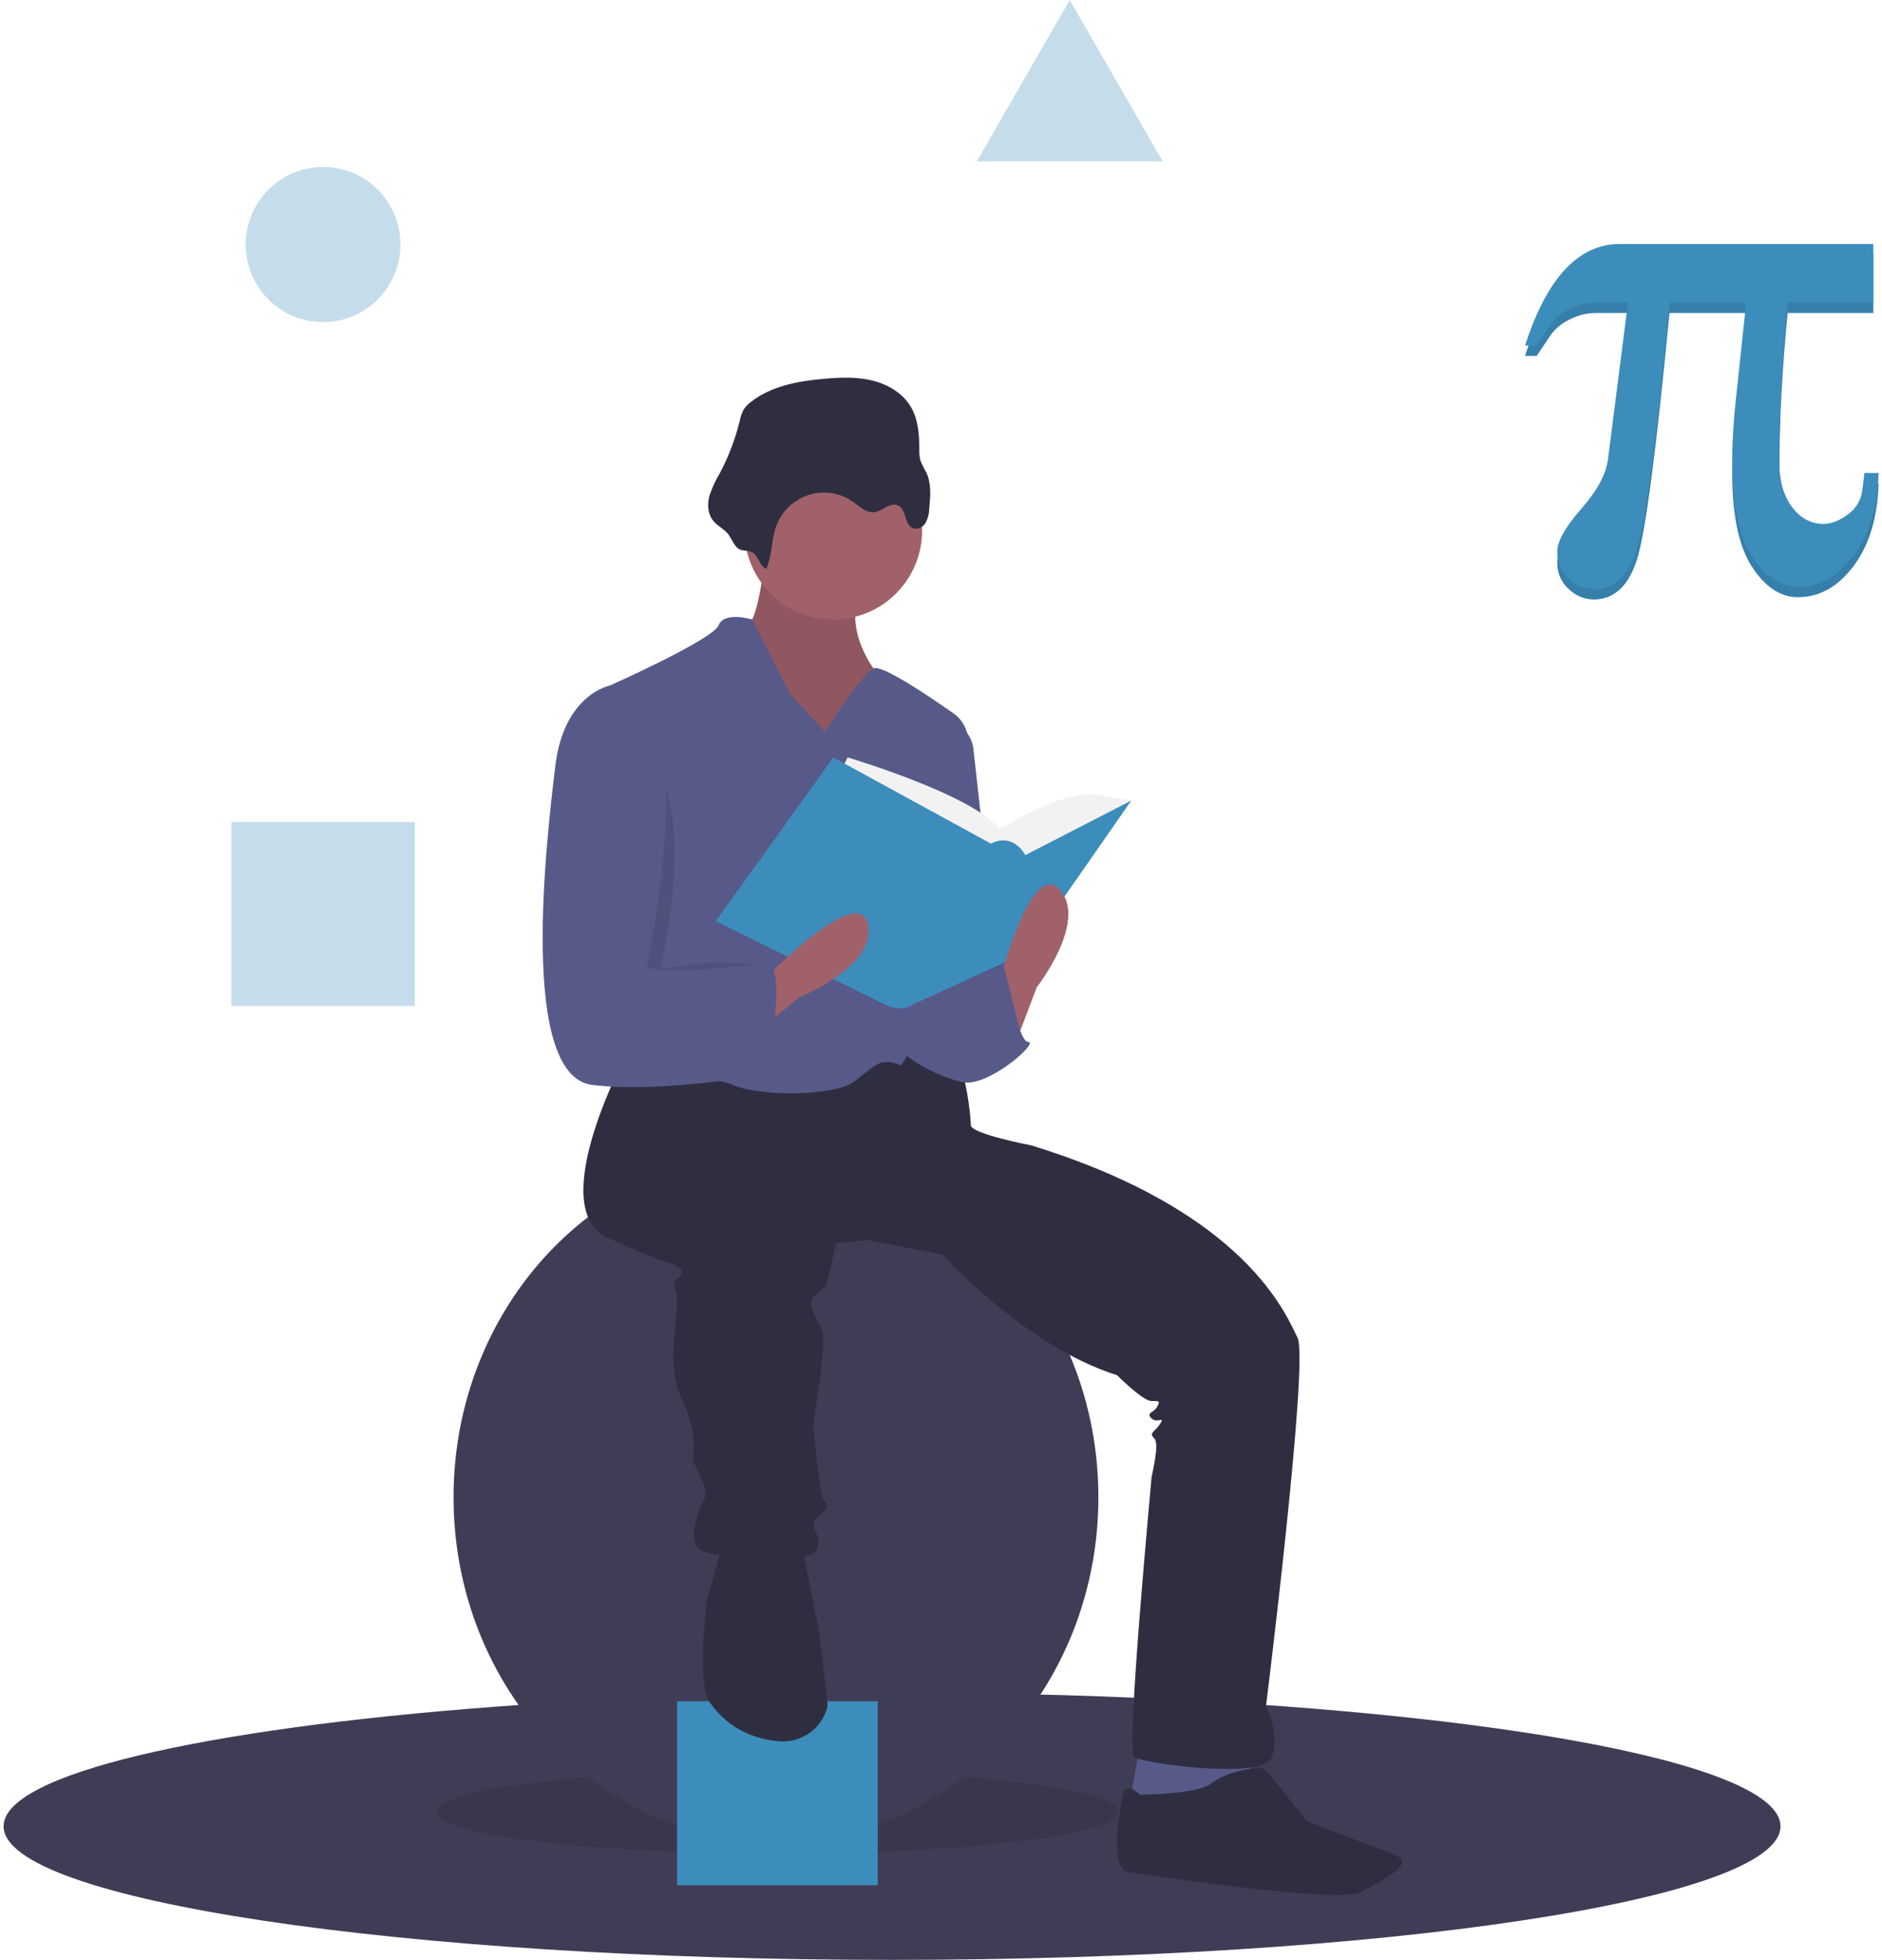 <svg width="270" height="281" viewBox="0 0 270 281" fill="none" xmlns="http://www.w3.org/2000/svg">
<g clip-path="url(#clip0_2411_3383)">
<path d="M255.438 261.844C255.438 272.423 198.372 281 127.976 281C57.58 281 0.515 272.423 0.515 261.844C0.515 254.355 29.119 247.866 70.808 244.719C87.999 243.417 107.422 242.688 127.976 242.688C136.426 242.688 144.682 242.812 152.667 243.046C211.246 244.777 255.438 252.534 255.438 261.844Z" fill="#3F3D56"/>
<path opacity="0.1" d="M111.529 265.758C138.552 265.758 160.458 263.083 160.458 259.784C160.458 256.485 138.552 253.811 111.529 253.811C84.507 253.811 62.601 256.485 62.601 259.784C62.601 263.083 84.507 265.758 111.529 265.758Z" fill="black"/>
<path d="M111.324 264.11C136.871 264.11 157.58 241.977 157.58 214.675C157.58 187.373 136.871 165.241 111.324 165.241C85.778 165.241 65.068 187.373 65.068 214.675C65.068 241.977 85.778 264.11 111.324 264.11Z" fill="#3F3D56"/>
<path d="M125.92 243.924H97.139V270.289H125.92V243.924Z" fill="#3C8DBC"/>
<path d="M163.542 250.31L161.897 259.373L172.588 261.02L179.578 256.901L179.166 250.31H163.542Z" fill="#575A89"/>
<path d="M109.679 80.172C109.679 80.172 108.857 89.647 106.801 90.059C104.745 90.471 111.324 106.949 111.324 106.949H121.192L129.004 104.889L125.304 95.826C125.304 95.826 120.37 89.235 124.07 83.879C127.771 78.524 109.679 80.172 109.679 80.172Z" fill="#A0616A"/>
<path opacity="0.1" d="M109.679 80.172C109.679 80.172 108.857 89.647 106.801 90.059C104.745 90.471 111.324 106.949 111.324 106.949H121.192L129.004 104.889L125.304 95.826C125.304 95.826 120.37 89.235 124.07 83.879C127.771 78.524 109.679 80.172 109.679 80.172Z" fill="black"/>
<path d="M89.121 152.676C89.121 152.676 78.431 173.274 87.065 177.393C95.7 181.513 97.756 181.101 97.756 182.337C97.756 183.573 96.111 183.161 96.933 185.221C97.756 187.28 95.289 195.519 97.756 200.463C100.223 205.406 99.4 209.114 99.4 209.114C99.4 209.114 99.4 209.526 100.223 211.174C101.045 212.822 101.456 214.057 101.045 214.881C100.634 215.705 98.167 221.061 100.634 222.297C103.101 223.532 115.847 224.356 117.08 222.297C118.314 220.237 115.847 219.001 117.08 217.765C118.314 216.529 119.136 216.117 118.314 215.293C117.492 214.469 116.669 204.17 116.669 204.17C116.669 204.17 118.725 192.224 117.903 190.576C117.08 188.928 115.847 187.28 116.669 186.044C117.492 184.809 118.314 185.221 118.725 183.573C119.136 181.925 119.959 178.217 119.959 178.217L124.481 177.805L135.172 179.865C135.172 179.865 147.096 193.048 160.253 197.167C160.253 197.167 163.953 200.875 165.187 200.875C166.42 200.875 166.42 200.875 166.009 201.699C165.598 202.523 164.365 202.523 165.187 203.347C166.009 204.17 167.243 202.935 166.42 204.17C165.598 205.406 164.776 205.406 165.598 206.23C166.42 207.054 165.187 211.586 165.187 211.998C165.187 212.41 161.486 251.133 162.72 251.957C163.953 252.781 181.222 255.253 182.456 251.957C183.689 248.662 181.634 244.542 181.634 244.542C181.634 244.542 187.801 195.107 186.156 191.812C184.512 188.516 178.755 173.686 147.918 164.211C147.918 164.211 139.283 162.563 139.283 161.327C139.283 160.091 138.461 152.264 136.816 151.852C135.172 151.44 125.715 151.028 125.715 151.028L113.791 154.736L97.344 151.852L89.121 152.676Z" fill="#2F2E41"/>
<path d="M103.512 221.884L101.456 229.299C101.456 229.299 99.811 241.246 101.867 244.13C103.482 246.395 106.365 249.168 111.712 249.655C113.211 249.793 114.711 249.414 115.966 248.581C117.22 247.748 118.153 246.511 118.611 245.075C118.672 244.903 118.711 244.724 118.725 244.542C118.725 243.718 117.491 233.831 117.491 233.831L115.436 223.532L115.024 220.648L103.512 221.884Z" fill="#2F2E41"/>
<path d="M163.542 257.313C163.542 257.313 161.486 255.253 161.075 257.313C160.664 259.372 159.019 268.023 161.898 268.435C164.776 268.847 192.324 272.967 195.202 271.319C198.08 269.671 203.425 267.199 200.136 265.964C196.847 264.728 187.39 261.02 187.39 261.02C187.39 261.02 182.045 254.017 181.222 253.605C180.4 253.193 175.877 254.017 173.821 255.665C171.766 257.313 163.542 257.313 163.542 257.313Z" fill="#2F2E41"/>
<path d="M119.547 88.823C126.587 88.823 132.294 83.105 132.294 76.052C132.294 68.999 126.587 63.282 119.547 63.282C112.508 63.282 106.801 68.999 106.801 76.052C106.801 83.105 112.508 88.823 119.547 88.823Z" fill="#A0616A"/>
<path d="M118.314 104.89L113.38 99.534L107.91 88.823C107.91 88.823 103.923 87.587 103.1 89.647C102.278 91.707 87.476 98.298 87.476 98.298C87.476 98.298 91.177 132.902 89.532 136.198C87.887 139.494 85.009 152.676 87.476 153.912C89.943 155.148 101.456 153.912 105.156 155.56C108.857 157.208 119.547 157.208 122.425 155.148C125.303 153.088 126.126 151.44 129.004 152.676C131.454 153.728 137.182 117.759 138.831 107.039C138.97 106.139 138.855 105.218 138.498 104.38C138.142 103.542 137.558 102.821 136.813 102.298C133.124 99.705 126.48 95.237 125.303 95.826C123.659 96.65 118.314 104.89 118.314 104.89Z" fill="#575A89"/>
<path d="M135.994 103.241C136.959 103.483 137.828 104.015 138.483 104.766C139.138 105.517 139.548 106.45 139.657 107.441L142.984 137.433C142.984 137.433 134.76 155.148 130.649 143.201C126.537 131.254 135.994 103.241 135.994 103.241Z" fill="#575A89"/>
<path d="M135.172 140.317L144.217 137.846C144.217 137.846 145.862 149.38 147.507 149.38C149.151 149.38 141.75 155.972 138.05 155.148C134.349 154.324 129.004 151.44 128.593 149.38C128.182 147.321 132.293 138.67 132.293 138.67L135.172 140.317Z" fill="#575A89"/>
<path d="M109.925 81.562C110.792 79.647 110.642 77.413 111.358 75.437C111.742 74.379 112.364 73.424 113.177 72.647C113.99 71.87 114.972 71.292 116.045 70.957C117.118 70.623 118.253 70.542 119.363 70.72C120.472 70.898 121.525 71.331 122.44 71.985C123.362 72.643 124.286 73.569 125.411 73.443C126.623 73.307 127.703 71.953 128.817 72.45C130.052 73 129.719 75.216 130.969 75.728C131.628 75.998 132.406 75.583 132.786 74.981C133.118 74.347 133.299 73.646 133.314 72.931C133.487 71.174 133.643 69.314 132.882 67.721C132.562 67.182 132.284 66.618 132.048 66.037C131.915 65.493 131.862 64.933 131.89 64.375C131.883 62.309 131.732 60.155 130.695 58.371C129.544 56.39 127.416 55.124 125.196 54.572C122.977 54.019 120.651 54.104 118.372 54.297C114.604 54.617 110.675 55.302 107.707 57.648C107.303 57.944 106.956 58.309 106.682 58.727C106.421 59.224 106.237 59.758 106.136 60.31C105.494 62.928 104.532 65.457 103.271 67.839C102.664 68.849 102.169 69.922 101.792 71.038C101.478 72.173 101.499 73.466 102.158 74.441C102.694 75.235 103.552 75.659 104.226 76.308C104.893 76.951 105.206 78.188 105.945 78.675C106.591 79.1 107.364 78.8 108.023 79.251C108.868 79.829 108.93 81.098 109.925 81.562Z" fill="#2F2E41"/>
<path d="M120.37 111.068L121.603 108.597C121.603 108.597 139.694 113.952 143.395 118.896C143.395 118.896 152.441 113.128 157.375 113.952L162.309 114.776L147.095 128.371L127.771 126.723L120.37 111.068Z" fill="#F2F2F2"/>
<path d="M119.547 108.597L102.689 132.078L126.948 144.025C126.948 144.025 129.216 145.261 130.96 144.025L147.095 136.61L162.309 114.776L147.095 122.603C147.095 122.603 145.451 119.308 142.161 120.955L119.547 108.597Z" fill="#3C8DBC"/>
<path d="M145.451 150.204L148.74 141.553C148.74 141.553 156.141 132.078 152.03 127.547C147.918 123.015 143.395 140.729 143.395 140.729L145.451 150.204Z" fill="#A0616A"/>
<path d="M107.499 148.824L114.676 142.994C114.676 142.994 125.823 138.518 124.536 132.531C123.248 126.545 110.465 139.594 110.465 139.594L107.499 148.824Z" fill="#A0616A"/>
<path opacity="0.1" d="M89.738 107.155H89.326C89.326 107.155 82.953 99.534 81.72 109.833C80.486 120.132 76.375 154.324 87.065 155.56C97.755 156.796 105.362 150.41 105.362 150.41C105.362 150.41 113.174 138.464 110.296 138.464C108.903 138.464 105.116 137.837 101.661 138.052C97.976 138.281 94.665 139.321 94.877 138.258C95.288 136.198 101.25 110.039 89.738 107.155Z" fill="black"/>
<path d="M89.121 99.122L87.476 98.298C87.476 98.298 80.898 99.534 79.664 109.833C78.431 120.131 74.319 154.324 85.009 155.56C95.7 156.795 110.09 153.912 110.09 153.912C110.09 153.912 112.969 138.257 110.09 138.257C107.212 138.257 92.41 140.317 92.822 138.257C93.233 136.198 100.634 102.005 89.121 99.122Z" fill="#575A89"/>
<path d="M139.489 145.467L144.023 138.504L146.89 149.998L139.489 153.294V145.467Z" fill="#575A89"/>
<path d="M46.349 46.185C52.48 46.185 57.45 41.206 57.45 35.063C57.45 28.92 52.48 23.94 46.349 23.94C40.217 23.94 35.247 28.92 35.247 35.063C35.247 41.206 40.217 46.185 46.349 46.185Z" fill="#3C8DBC" fill-opacity="0.3"/>
<path d="M59.506 117.866H33.191V144.231H59.506V117.866Z" fill="#3C8DBC" fill-opacity="0.3"/>
<path d="M153.469 0L160.129 11.558L166.789 23.116H153.469H140.148L146.808 11.558L153.469 0Z" fill="#3C8DBC" fill-opacity="0.3"/>
<path d="M269.514 69.303C269.355 74.234 268.157 78.186 265.919 81.16C263.68 84.134 261.021 85.622 257.942 85.622C255.433 85.622 253.234 84.166 251.345 81.256C249.456 78.345 248.511 73.868 248.512 67.823C248.512 66.487 248.543 65.215 248.607 64.006C248.67 62.798 248.75 61.652 248.845 60.571L250.512 44.872H239.51C237.606 64.722 236.042 76.532 234.819 80.301C233.597 84.071 231.525 85.956 228.604 85.956C227.286 85.923 226.028 85.395 225.08 84.477C224.53 83.989 224.096 83.385 223.808 82.708C223.519 82.031 223.385 81.299 223.413 80.564C223.413 79.101 224.564 77.057 226.866 74.432C229.168 71.808 230.446 69.414 230.7 67.251L233.557 44.872H228.938C227.635 44.88 226.354 45.199 225.199 45.802C224.136 46.291 223.212 47.037 222.508 47.973L220.46 51.027H218.793C220.349 46.192 222.262 42.558 224.532 40.124C226.802 37.69 229.413 36.474 232.367 36.474H268.753V44.872H256.465C256.084 48.689 255.79 52.506 255.584 56.324C255.377 60.141 255.274 63.974 255.275 67.823C255.275 70.432 255.878 72.548 257.084 74.17C258.291 75.792 259.799 76.603 261.609 76.603C262.72 76.603 263.887 76.15 265.109 75.243C265.69 74.835 266.175 74.306 266.533 73.693C266.891 73.079 267.112 72.396 267.181 71.689C267.276 70.989 267.348 70.44 267.395 70.042C267.443 69.645 267.467 69.398 267.467 69.303L269.514 69.303Z" fill="#3C8DBC"/>
<path opacity="0.1" d="M269.514 69.303C269.355 74.234 268.157 78.186 265.919 81.16C263.68 84.134 261.021 85.622 257.942 85.622C255.433 85.622 253.234 84.166 251.345 81.256C249.456 78.345 248.511 73.868 248.512 67.823C248.512 66.487 248.543 65.215 248.607 64.006C248.67 62.798 248.75 61.652 248.845 60.571L250.512 44.872H239.51C237.606 64.722 236.042 76.532 234.819 80.301C233.597 84.071 231.525 85.956 228.604 85.956C227.286 85.923 226.028 85.395 225.08 84.477C224.53 83.989 224.096 83.385 223.808 82.708C223.519 82.031 223.385 81.299 223.413 80.564C223.413 79.101 224.564 77.057 226.866 74.432C229.168 71.808 230.446 69.414 230.7 67.251L233.557 44.872H228.938C227.635 44.88 226.354 45.199 225.199 45.802C224.136 46.291 223.212 47.037 222.508 47.973L220.46 51.027H218.793C220.349 46.192 222.262 42.558 224.532 40.124C226.802 37.69 229.413 36.474 232.367 36.474H268.753V44.872H256.465C256.084 48.689 255.79 52.506 255.584 56.324C255.377 60.141 255.274 63.974 255.275 67.823C255.275 70.432 255.878 72.548 257.084 74.17C258.291 75.792 259.799 76.603 261.609 76.603C262.72 76.603 263.887 76.15 265.109 75.243C265.69 74.835 266.175 74.306 266.533 73.693C266.891 73.079 267.112 72.396 267.181 71.689C267.276 70.989 267.348 70.44 267.395 70.042C267.443 69.645 267.467 69.398 267.467 69.303L269.514 69.303Z" fill="black"/>
<path d="M269.514 67.812C269.355 72.743 268.157 76.696 265.919 79.669C263.68 82.644 261.021 84.131 257.942 84.131C255.433 84.131 253.234 82.676 251.345 79.765C249.456 76.854 248.511 72.377 248.512 66.333C248.512 64.997 248.543 63.724 248.607 62.515C248.67 61.307 248.75 60.162 248.845 59.08L250.512 43.381H239.51C237.606 63.231 236.042 75.041 234.819 78.811C233.597 82.58 231.525 84.465 228.604 84.465C227.286 84.433 226.028 83.905 225.08 82.986C224.53 82.498 224.096 81.894 223.808 81.217C223.519 80.541 223.385 79.808 223.413 79.073C223.413 77.61 224.564 75.567 226.866 72.942C229.168 70.317 230.446 67.923 230.7 65.76L233.557 43.381H228.938C227.635 43.389 226.354 43.708 225.199 44.312C224.136 44.8 223.212 45.547 222.508 46.483L220.46 49.536H218.793C220.349 44.701 222.262 41.067 224.532 38.633C226.802 36.2 229.413 34.983 232.367 34.983H268.753V43.381H256.465C256.084 47.198 255.79 51.016 255.584 54.833C255.377 58.65 255.274 62.484 255.275 66.333C255.275 68.942 255.878 71.057 257.084 72.679C258.291 74.302 259.799 75.113 261.609 75.113C262.72 75.113 263.887 74.659 265.109 73.753C265.69 73.345 266.175 72.816 266.533 72.202C266.891 71.589 267.112 70.905 267.181 70.198C267.276 69.498 267.348 68.95 267.395 68.552C267.443 68.154 267.467 67.908 267.467 67.812H269.514Z" fill="#3C8DBC"/>
</g>
<defs>
<clipPath id="clip0_2411_3383">
<rect width="269" height="281" fill="white" transform="translate(0.515)"/>
</clipPath>
</defs>
</svg>
